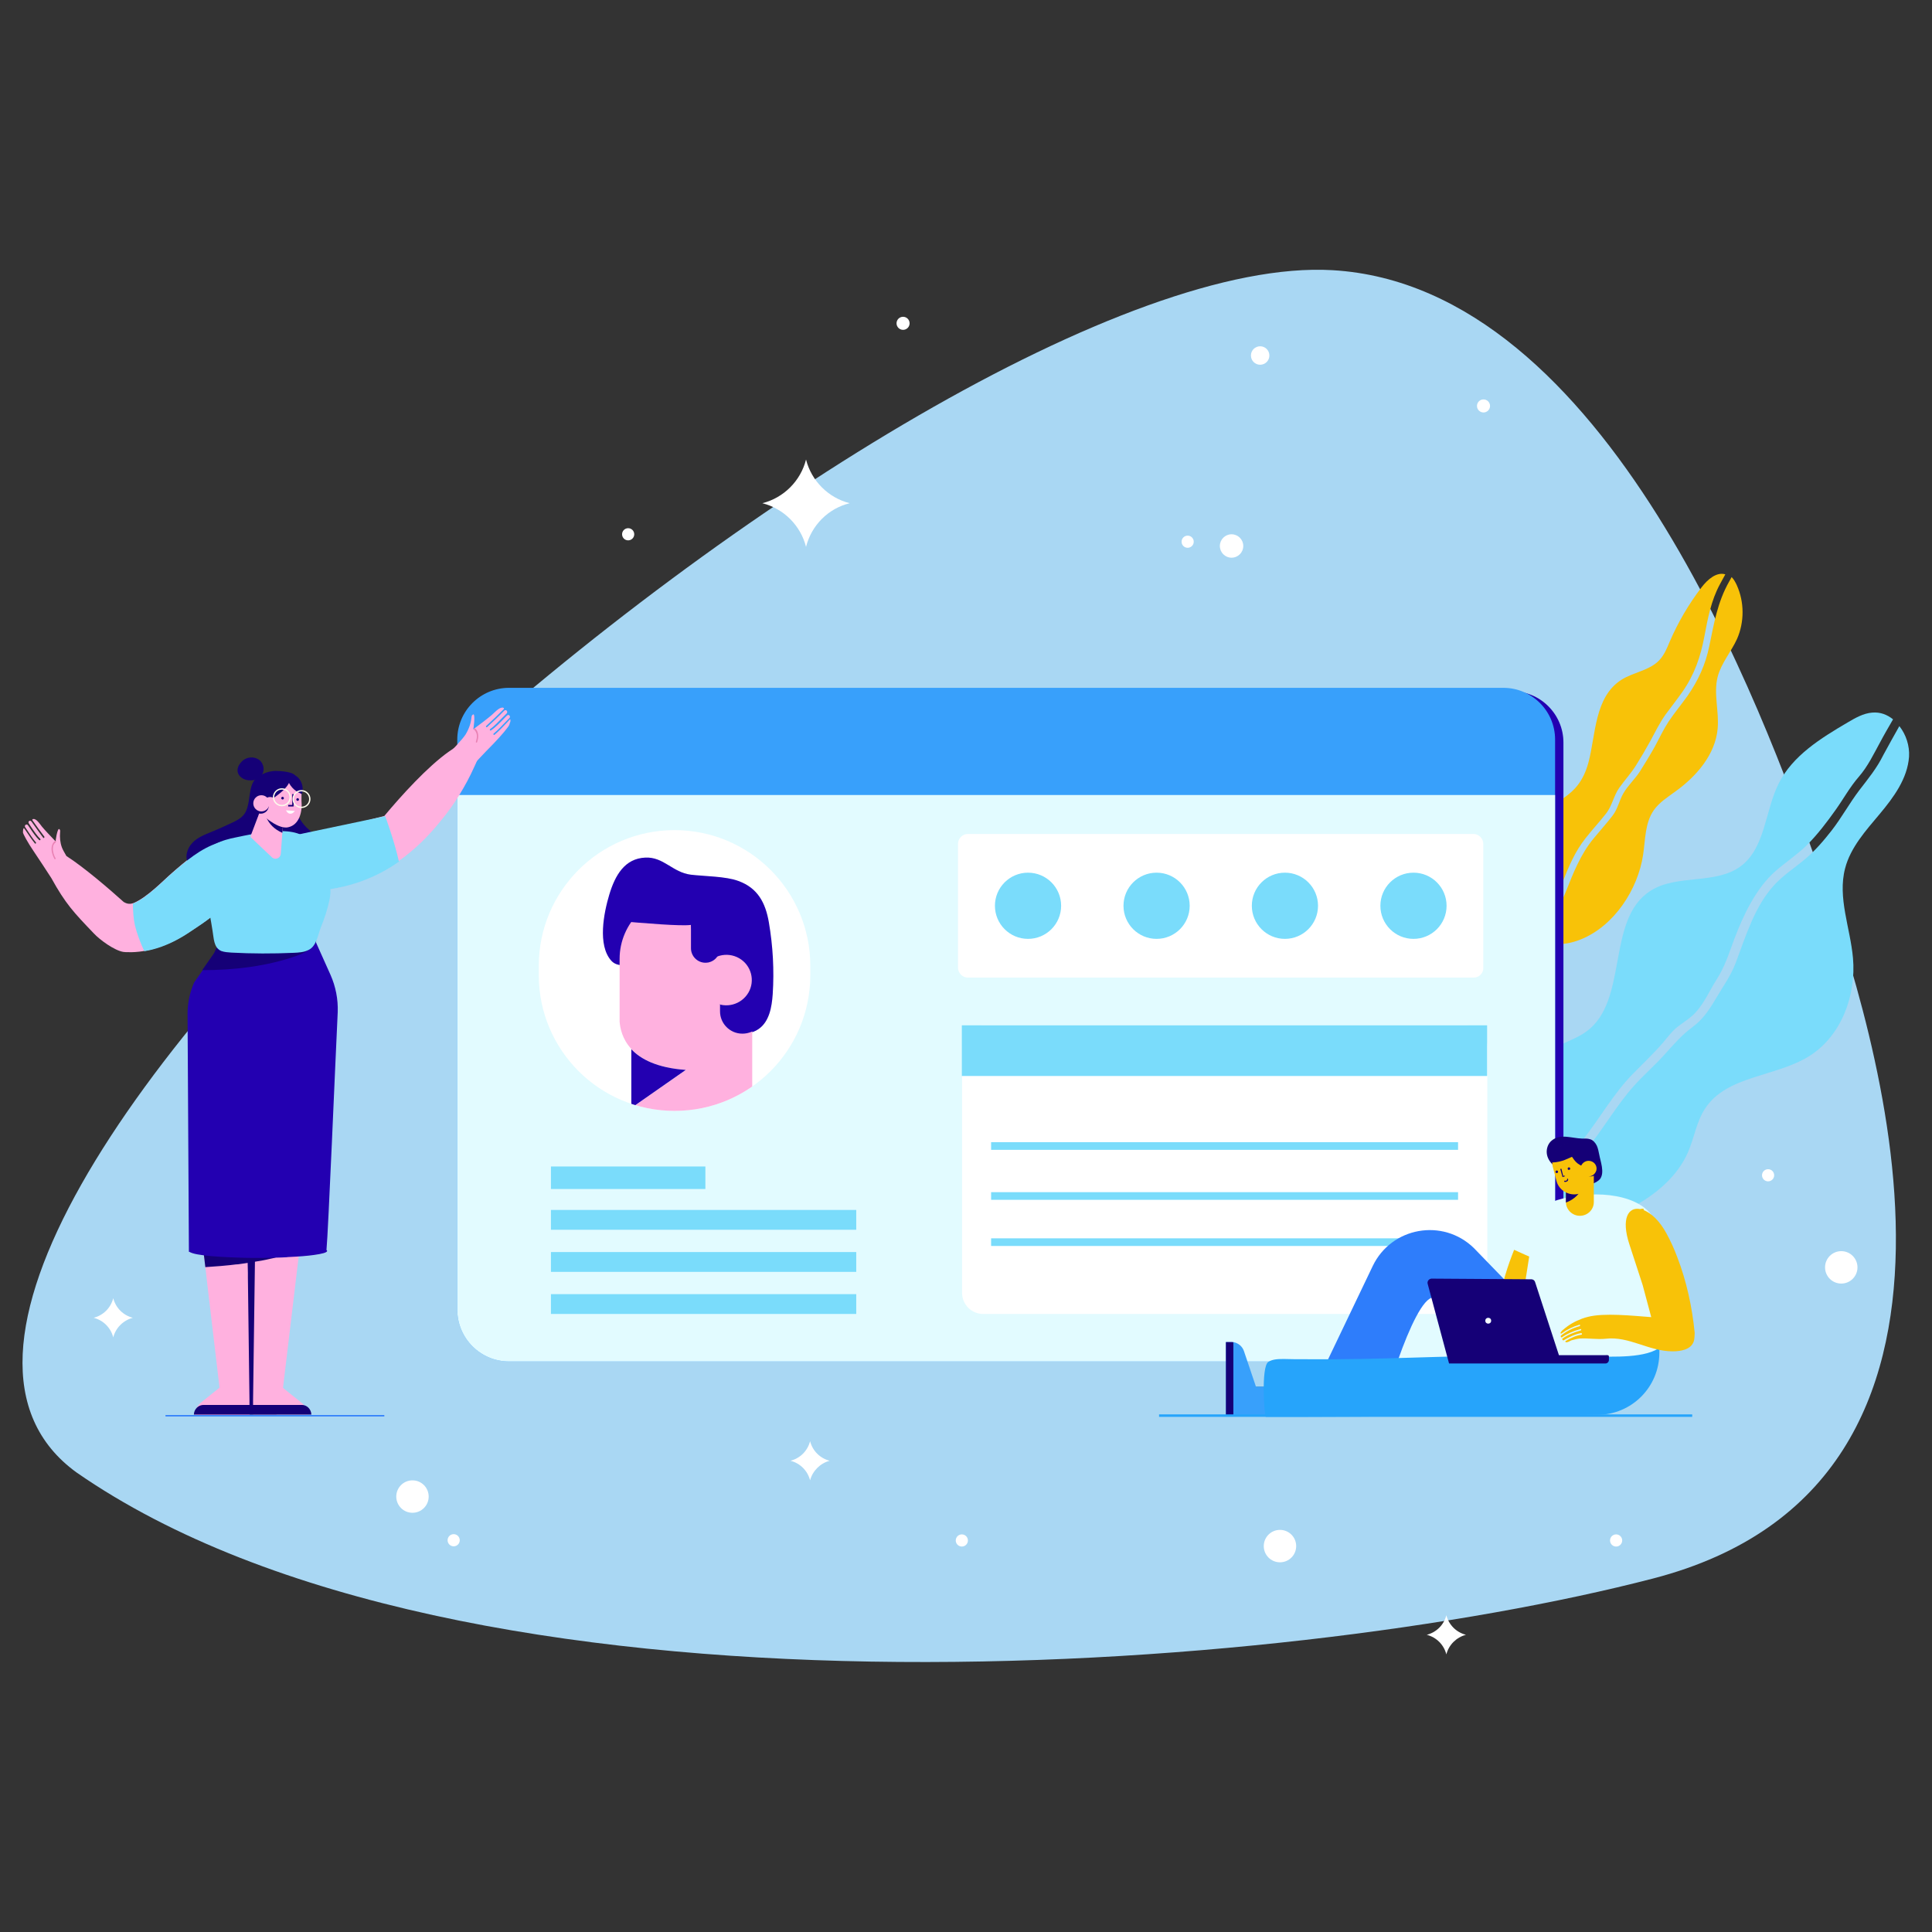 <?xml version="1.0" encoding="utf-8"?>
<!-- Generator: Adobe Illustrator 21.1.0, SVG Export Plug-In . SVG Version: 6.00 Build 0)  -->
<svg version="1.1" xmlns="http://www.w3.org/2000/svg" xmlns:xlink="http://www.w3.org/1999/xlink" x="0px" y="0px"
	 viewBox="0 0 858.1 858.1" style="enable-background:new 0 0 858.1 858.1;" xml:space="preserve">
<rect x="0" y="0" width="858.1" height="858.1" fill="#333333" stroke="none"/>
<style type="text/css">
	.st0{fill:#F4FAFD;}
	.st1{fill:#007AFF;}
	.st2{fill:#505656;}
	.st3{fill:#231F20;}
	.st4{fill:url(#SVGID_1_);}
	.st5{fill:#FFFFFF;}
	.st6{fill:#A9D7F3;}
	.st7{fill:#F8C208;}
	.st8{fill:#7ADCFB;}
	.st9{fill:#2300B1;}
	.st10{fill:#38A0FB;}
	.st11{fill:#E2FBFF;}
	.st12{clip-path:url(#SVGID_3_);}
	.st13{fill:#FFB1DF;}
	.st14{fill:#150077;}
	.st15{fill:#2E7DFB;}
	.st16{fill:#26A4FB;}
	.st17{fill:#F5FBFF;}
	.st18{fill:#E982B4;}
	.st19{fill:#FCFAEB;}
	.st20{fill:url(#SVGID_4_);}
	.st21{clip-path:url(#SVGID_6_);}
	.st22{clip-path:url(#SVGID_8_);}
	.st23{clip-path:url(#SVGID_10_);}
</style>
<g id="Layer_1">
</g>
<g id="Layer_2">
	<path class="st6" d="M591.8,120c122,7.1,191,194.7,216.1,266.2c25.1,71.5,90.5,272.3-73.7,314.9C570.1,743.7,204.9,772.6,34,654
		C-106.7,552.1,409.2,109.4,591.8,120z"/>
	<g>
		<circle class="st5" cx="559.7" cy="157.9" r="4.1"/>
		<circle class="st5" cx="401.1" cy="143.6" r="2.9"/>
		<circle class="st5" cx="658.9" cy="180.3" r="2.9"/>
		<circle class="st5" cx="183.2" cy="664.7" r="7.2"/>
		<circle class="st5" cx="568.5" cy="686.7" r="7.2"/>
		<circle class="st5" cx="817.8" cy="562.9" r="7.2"/>
		<circle class="st5" cx="547" cy="242.5" r="5.2"/>
		<circle class="st5" cx="201.5" cy="684.1" r="2.7"/>
		<circle class="st5" cx="427.2" cy="684.2" r="2.7"/>
		<circle class="st5" cx="717.8" cy="684.2" r="2.7"/>
		<circle class="st5" cx="785.3" cy="522" r="2.7"/>
		<circle class="st5" cx="279" cy="237.3" r="2.7"/>
		<circle class="st5" cx="527.5" cy="240.6" r="2.7"/>
		<path class="st5" d="M377.4,223.5L377.4,223.5c-9.5-2.4-17-9.9-19.4-19.4h0c-2.4,9.5-9.9,17-19.4,19.4v0c9.5,2.4,17,9.9,19.4,19.4
			h0C360.4,233.3,367.9,225.8,377.4,223.5z"/>
		<path class="st5" d="M651.1,726.1L651.1,726.1c-4.3-1.1-7.6-4.4-8.7-8.7h0c-1.1,4.3-4.4,7.6-8.7,8.7v0c4.3,1.1,7.6,4.4,8.7,8.7h0
			C643.5,730.5,646.9,727.2,651.1,726.1z"/>
		<path class="st5" d="M368.5,648.8L368.5,648.8c-4.3-1.1-7.6-4.4-8.7-8.7h0c-1.1,4.3-4.4,7.6-8.7,8.7v0c4.3,1.1,7.6,4.4,8.7,8.7h0
			C360.9,653.3,364.3,649.9,368.5,648.8z"/>
		<path class="st5" d="M59,585.3L59,585.3c-4.3-1.1-7.6-4.4-8.7-8.7h0c-1.1,4.3-4.4,7.6-8.7,8.7v0c4.3,1.1,7.6,4.4,8.7,8.7h0
			C51.4,589.7,54.8,586.4,59,585.3z"/>
	</g>
	<g>
		<g>
			<path class="st7" d="M688.4,404.1c2.4-3.7,3.9-7.9,5.5-12c2.8-7.1,5.6-13.9,10.4-19.9c2.9-3.7,6-7,8.9-10.7
				c2.9-3.6,3.4-7.9,6-11.6c2.4-3.4,5.2-6.4,7.4-9.9c2.2-3.5,4.3-7.1,6.3-10.7c2.2-4.1,4.2-8.2,6.9-12c2.5-3.4,5.1-6.7,7.5-10.1
				c5.3-7.6,8-15.5,9.7-24.5c1.5-8,3-16,6.9-23.2c0.8-1.5,1.6-3,2.4-4.4c-3.9-1.2-7.9,2.3-10.5,5.7c-5.7,7.4-10.5,15.6-14.2,24.2
				c-1.2,2.9-2.4,5.8-4.5,8.1c-4.3,4.7-11.5,5.4-16.9,8.8c-12.1,7.7-11.4,24.5-14.7,36.8c-4.6,16.8-15.5,15.7-25.8,27.1
				c-8.4,9.2-11.1,27.9-7.4,39.7c1.6,5,4.4,8.7,8,11c0.2-0.3,0.4-0.7,0.5-1C683.2,411.1,685.9,407.9,688.4,404.1z"/>
		</g>
	</g>
	<g>
		<g>
			<path class="st7" d="M759.2,286.9c-1.7,8.3-4.9,15.3-9.7,22.2c-2.7,3.8-5.8,7.5-8.4,11.4c-2.3,3.5-4,7.2-6,10.9
				c-2.1,3.8-4.4,7.5-6.7,11.2c-2.2,3.4-5.4,6.3-7.4,9.8c-1.9,3.3-2.4,6.8-4.8,9.9c-2.7,3.5-5.6,6.7-8.4,10.1
				c-5.9,7.2-9,15.3-12.4,23.8c-3.1,7.8-8.4,13.9-12.2,21.2c0,0.1-0.1,0.2-0.1,0.2c5.6,2.5,12.5,2.3,19.1-0.4
				c14.8-6,25.3-22.2,27.6-37.6c1-6.7,0.8-14.1,4.7-19.7c2.5-3.6,6.3-5.9,9.8-8.5c9.3-6.7,17.6-16.4,18.6-27.8
				c0.7-7.7-1.9-15.5,0-23c1.6-6.1,6-11.1,8.6-16.8c3.3-7.5,3.3-16.4-0.1-23.9c-0.6-1.3-1.3-2.6-2.3-3.6c-0.4,0.7-0.7,1.4-1.1,2
				C762.8,267.5,761.3,276.8,759.2,286.9z"/>
		</g>
	</g>
	<g>
		<g>
			<path class="st8" d="M690.7,519.5c3.9-4.8,8.7-8.7,12.6-13.6c7.5-9.6,13.5-20.4,22.1-29.1c4.5-4.6,9.2-9,13.4-13.9
				c1.9-2.3,3.7-4.7,6-6.6c2.1-1.7,4.4-3.1,6.4-4.8c5.1-4.3,7.7-10.9,11.2-16.4c3.7-5.7,5.5-11.6,7.8-17.8
				c4.1-10.8,9.7-22.8,18.5-30.5c4.5-3.9,9.5-7.2,13.8-11.4c4.8-4.8,8.9-10.2,12.8-15.7c3.5-4.9,6.3-10.1,10.3-14.7
				c4-4.6,6.6-10.1,9.5-15.4c1.8-3.4,3.8-6.8,5.7-10.1c-2.6-2.1-5.7-3.3-9.2-3c-4,0.3-7.6,2.4-11,4.4c-11.9,7-24.4,14.7-30.6,27.1
				c-6.1,12.2-5.9,28.5-16.8,36.7c-11.3,8.4-28.4,3.4-40.2,11c-19.9,12.8-9.4,48.9-28.6,62.6c-3.9,2.8-8.7,4.3-12.9,6.6
				c-14.4,8-20,27.5-14.4,42.7c-4.4,8.5-4.4,19.5,2,26.8c0.3,0.4,0.7,0.8,1.1,1.1c0.2-0.3,0.5-0.6,0.7-1
				C684.2,529.5,686.9,524.2,690.7,519.5z"/>
		</g>
	</g>
	<g>
		<g>
			<path class="st8" d="M825.8,351c-4.4,5.8-7.8,12.1-12.3,17.9c-3.6,4.6-7.4,9-11.8,12.7c-4.5,3.8-9.5,7-13.5,11.3
				c-8.9,9.6-12.8,22.9-17.3,34.8c-2.2,5.8-5.8,10.7-8.9,16c-2.9,4.9-5.7,9.1-10.3,12.5c-4.9,3.6-8.4,7.8-12.5,12.3
				c-4.3,4.8-9.1,8.9-13.4,13.7c-8,8.9-13.8,19.5-21.5,28.7c-4.2,5-9.3,9.1-13.1,14.5c-2.8,4.1-5.2,8.5-8,12.6
				c11.5,7.9,28.8,5,41.7-1.8c10.5-5.6,20.2-13.7,24.9-24.6c2.7-6.3,3.7-13.4,7.5-19.2c9.6-14.8,31.5-14,46.4-23.4
				c14.1-8.9,20.8-26.9,19.3-43.5c-1.2-13.4-6.9-26.8-3.5-39.8c2.4-9.3,9.2-16.8,15.4-24.2c6.2-7.4,12.3-15.7,13-25.4
				c0.3-4.8-1.3-9.8-4.3-13.6c-2.4,4.3-4.8,8.5-7.1,12.8C833.6,341.2,829.8,345.8,825.8,351z"/>
		</g>
	</g>
	<g>
		<path class="st9" d="M694.4,329.8v250.6c0,12.6-10.2,22.8-22.8,22.8H234.4c-12.6,0-22.8-10.2-22.8-22.8V329.8
			c0-12.6,10.2-22.8,22.8-22.8h437.2C684.1,307,694.4,317.2,694.4,329.8z"/>
	</g>
	<g>
		<path class="st10" d="M690.7,328.5v253.2c0,12.7-10.3,23-23,23H226.1c-12.7,0-23-10.3-23-23V328.5c0-12.7,10.3-23,23-23h441.6
			C680.4,305.5,690.7,315.8,690.7,328.5z"/>
	</g>
	<g>
		<path class="st11" d="M690.7,353.1v228.6c0,12.7-10.3,23-23,23H226.1c-12.7,0-23-10.3-23-23V353.1H690.7z"/>
	</g>
	<g>
		<g>
			<defs>
				<path id="SVGID_9_" d="M299.6,493.4L299.6,493.4c-33.3,0-60.3-27-60.3-60.3V429c0-33.3,27-60.3,60.3-60.3h0
					c33.3,0,60.3,27,60.3,60.3v4.2C359.8,466.5,332.9,493.4,299.6,493.4z"/>
			</defs>
			<use xlink:href="#SVGID_9_"  style="overflow:visible;fill:#FFFFFF;"/>
			<clipPath id="SVGID_1_">
				<use xlink:href="#SVGID_9_"  style="overflow:visible;"/>
			</clipPath>
			<g style="clip-path:url(#SVGID_1_);">
				<g>
					<g>
						<g>
							<g>
								<g>
									<g>
										<path class="st9" d="M270.6,397.4c2.6-8.7,6.9-16.1,16-16.5c8.2-0.4,12.1,6.6,20.3,7.6c5.9,0.7,15.6,0.7,21.1,2.8
											c8.5,3.1,12,9.6,13.5,18.4c1.8,10.5,2.4,21.2,1.7,31.9c-0.4,5.7-1.5,12.1-6.2,15.4c-5.9,4.2-14.5,1.3-19.5-3.9
											c-1.9-2-3.5-4.4-4.6-6.9c-1.2-2.9-1.7-6.1-2.8-9.1c-2.1-5.6-6.6-10.7-12.6-12c-7.6-1.6-20.7,7.5-26,1.6
											C265.3,419.8,268.2,405.4,270.6,397.4z"/>
									</g>
								</g>
							</g>
						</g>
					</g>
				</g>
				<g>
					<g>
						<g>
							<g>
								<g>
									<g>
										<path class="st13" d="M334.1,425.9v67.5h-53.8l0.2-1.3l24.2-16.9c-12.8-0.8-20.1-4.8-24.2-9.2c-4.2-4.5-5.1-9.5-5.3-12.3
											v-27.8c0-16,13.3-29.1,29.5-29.1h0C320.8,396.8,334.1,409.9,334.1,425.9z"/>
									</g>
								</g>
							</g>
						</g>
					</g>
					<g>
						<g>
							<g>
								<g>
									<g>
										<path class="st9" d="M304.6,475.2l-24.2,16.9V466C284.5,470.4,291.8,474.3,304.6,475.2z"/>
									</g>
								</g>
							</g>
						</g>
					</g>
				</g>
				<g>
					<g>
						<g>
							<g>
								<g>
									<g>
										<path class="st9" d="M319.6,446c5.4,3.1,12.3,1.3,15.5-4.1c3.1-5.3,1.3-12.2-4.1-15.3c-5.4-3.1-12.3-1.3-15.5,4.1
											C312.3,436.1,314.2,442.9,319.6,446z"/>
									</g>
								</g>
							</g>
						</g>
					</g>
				</g>
				<g>
					<g>
						<g>
							<g>
								<g>
									<g>
										<path class="st9" d="M275.1,410.8c0,0.1-3.3-2.1-3.3-2c15.8,1.4,30.7,2.6,35.1,2c2,18.6,10.6,18,19.5,20.7
											c8.3,2.5,16.9-1.3,15.3-11.6c-0.9-5.9-5.4-14.1-10.1-17.8c-7.8-6.1-17.2-10.6-27.1-11.6c-9.9-1.1-20.4,1.4-28,7.7
											C273.3,400.7,273.8,407,275.1,410.8z"/>
									</g>
								</g>
							</g>
						</g>
					</g>
				</g>
				<g>
					<g>
						<g>
							<g>
								<g>
									<g>
										<path class="st9" d="M329.7,459.1h0.1c5.5,0,9.9-4.5,9.9-9.9v-5.7c0-5.5-4.5-9.9-9.9-9.9h-0.1c-5.5,0-9.9,4.5-9.9,9.9v5.7
											C319.8,454.6,324.2,459.1,329.7,459.1z"/>
									</g>
								</g>
							</g>
						</g>
					</g>
				</g>
				<g>
					<g>
						<g>
							<g>
								<g>
									<g>
										<path class="st13" d="M316.9,445c5.4,3.1,12.3,1.3,15.5-4.1c3.1-5.3,1.3-12.2-4.1-15.3c-5.4-3.1-12.3-1.3-15.5,4.1
											C309.7,435.1,311.5,441.9,316.9,445z"/>
									</g>
								</g>
							</g>
						</g>
					</g>
				</g>
				<g>
					<g>
						<g>
							<g>
								<g>
									<g>
										<path class="st9" d="M306.9,410.8v10.4c0,3.5,2.9,6.4,6.4,6.4l0,0c3.6,0,6.4-2.8,6.4-6.4v-10L306.9,410.8z"/>
									</g>
								</g>
							</g>
						</g>
					</g>
				</g>
			</g>
		</g>
	</g>
	<g>
		<g>
			<g>
				<g>
					<g>
						<g>
							<g>
								<rect x="244.7" y="518.1" class="st8" width="68.6" height="10"/>
							</g>
						</g>
					</g>
				</g>
			</g>
			<g>
				<g>
					<g>
						<g>
							<g>
								<rect x="244.7" y="537.4" class="st8" width="135.6" height="8.8"/>
							</g>
						</g>
					</g>
				</g>
			</g>
			<g>
				<g>
					<g>
						<g>
							<g>
								<rect x="244.7" y="556.1" class="st8" width="135.6" height="8.8"/>
							</g>
						</g>
					</g>
				</g>
			</g>
			<g>
				<g>
					<g>
						<g>
							<g>
								<rect x="244.7" y="574.8" class="st8" width="135.6" height="8.8"/>
							</g>
						</g>
					</g>
				</g>
			</g>
		</g>
		<g>
			<g>
				<g>
					<g>
						<path class="st5" d="M660.6,464.8v109.4c0,5.2-4.2,9.4-9.4,9.4H436.7c-5.2,0-9.4-4.2-9.4-9.4V464.8c0-5.2,4.2-9.4,9.4-9.4
							h214.4C656.3,455.4,660.6,459.6,660.6,464.8z"/>
					</g>
				</g>
			</g>
			<g>
				<g>
					<g>
						<rect x="427.2" y="455.4" class="st8" width="233.3" height="22.5"/>
					</g>
				</g>
			</g>
			<g>
				<g>
					<g>
						<rect x="440.2" y="507.3" class="st8" width="207.4" height="3.4"/>
					</g>
				</g>
			</g>
			<g>
				<g>
					<g>
						<rect x="440.2" y="529.5" class="st8" width="207.4" height="3.4"/>
					</g>
				</g>
			</g>
			<g>
				<g>
					<g>
						<rect x="440.2" y="550" class="st8" width="207.4" height="3.4"/>
					</g>
				</g>
			</g>
		</g>
	</g>
	<g>
		<g>
			<g>
				<g>
					<path class="st5" d="M654.5,434.2H429.9c-2.4,0-4.4-2-4.4-4.4v-55c0-2.4,2-4.4,4.4-4.4h224.5c2.4,0,4.4,2,4.4,4.4v55
						C658.9,432.3,656.9,434.2,654.5,434.2z"/>
				</g>
			</g>
		</g>
		<g>
			<g>
				<g>
					<g>
						<circle class="st8" cx="456.6" cy="402.3" r="14.7"/>
					</g>
				</g>
			</g>
			<g>
				<g>
					<g>
						<circle class="st8" cx="513.7" cy="402.3" r="14.7"/>
					</g>
				</g>
			</g>
			<g>
				<g>
					<g>
						<circle class="st8" cx="570.7" cy="402.3" r="14.7"/>
					</g>
				</g>
			</g>
			<g>
				<g>
					<g>
						<circle class="st8" cx="627.8" cy="402.3" r="14.7"/>
					</g>
				</g>
			</g>
		</g>
	</g>
	<g id="New_Symbol_1_4_">
		<g>
			<g>
				<g>
					<g>
						<g>
							<g>
								<polygon class="st7" points="567.2,615.8 552.1,615.8 552.1,628.7 567.2,628.8 								"/>
							</g>
						</g>
					</g>
				</g>
			</g>
		</g>
		<g>
			<g>
				<g>
					<g>
						<g>
							<g>
								<path class="st10" d="M546.9,596.1h-2.4v32.6l3.3,0l26.7,0.1v-13h-16.7l-5.3-15.7c-0.7-2.1-2.5-3.6-4.7-4
									C547.6,596.1,547.3,596.1,546.9,596.1z"/>
							</g>
						</g>
					</g>
				</g>
			</g>
		</g>
		<g>
			<g>
				<g>
					<g>
						<g>
							<g>
								<path class="st14" d="M546.9,596.1h-2.4v32.6l3.3,0v-32.5C547.6,596.1,547.3,596.1,546.9,596.1z"/>
							</g>
						</g>
					</g>
				</g>
			</g>
		</g>
	</g>
	<g>
		<g>
			<g>
				<g>
					<g>
						<g>
							<g>
								<g>
									<path class="st15" d="M655.3,604.1c-6.9-14.7-14.6-27.8-18.7-27.8c-4.4,0-10.6,13.3-15.7,27.8h-31.2l20-41.8
										c8.3-17.3,31.1-21.4,44.9-8l33.6,34.7l-3.8,14.6L655.3,604.1z"/>
								</g>
							</g>
						</g>
					</g>
				</g>
			</g>
		</g>
	</g>
	<g>
		<g>
			<path class="st16" d="M737.1,592.9l-38.4,1.4l-24.5,7.8c-36.1,0-58.8,1.9-94.9,1.6c-3,0-5.9,0-8.9-0.1c-2.4,0-5.1,0-7.1,1.3
				c-3.3,2.3-1.7,24.4-1.1,24.4c0,0,5.7,0,14.9,0c26.7,0,93.2-0.6,132.5-0.9c15.2-0.1,27.4-12.4,27.4-27.6V592.9z"/>
		</g>
	</g>
	<g>
		<g>
			<g>
				<g>
					<path class="st11" d="M737.9,597.9c-6.1,5.6-22.3,4.6-29.5,4.6c-6.8,0-17.7,0.3-27.7-0.1c-4-0.2-7.7-1-10.3-3
						c-0.8-0.6-1.4-1.2-2-2c-6.6-8.6-1.4-28.4,4.2-42.3c0.1-0.3,0.2-0.6,0.3-0.8c1.8-4.4,3.6-8.1,5-10.6c1.6-2.9,4.7-6.3,7.5-8
						c9.2-5.4,30.8-8.1,43.2-0.5c8.9,5.4,10.4,16.9,12.2,27.2c0.1,0.7,0.2,1.4,0.3,2.2C742,572.6,744.3,592.1,737.9,597.9z"/>
				</g>
			</g>
		</g>
	</g>
	<g>
		<g>
			<g>
				<g>
					<path class="st7" d="M679.2,558.1l-6.5,41.5c-0.8,0-1.6-0.1-2.4-0.2c-0.8-0.6-1.4-1.2-2-2c-6.6-8.6-1.4-28.4,4.2-42.3
						C676.2,556.8,679.2,558.1,679.2,558.1z"/>
				</g>
			</g>
		</g>
	</g>
	<g>
		<g>
			<g>
				<g>
					<g>
						<g>
							<g>
								<g>
									<g>
										<g>
											<g>
												<g>
													<g>
														<g>
															<g>
																<g>
																	<g>
																		<g>
																			<g>
																				<g>
																					<g>
																						<g>
																							<g>
																								<g>
																									<g>
																										<g>
																											<g>
																												<g>
																													<g>
																														<path class="st14" d="M634.1,570.2l9.5,35.4H713c0.9,0,1.6-0.7,1.6-1.6v-1.4c0-0.9-0.7-0.7-1.6-0.7
																															h-20.6l-10.6-32.5c-0.2-0.7-0.9-1.2-1.6-1.2l-44.4-0.3C634.6,568,633.8,569.1,634.1,570.2z"/>
																													</g>
																												</g>
																											</g>
																										</g>
																									</g>
																								</g>
																							</g>
																						</g>
																					</g>
																				</g>
																			</g>
																		</g>
																	</g>
																</g>
															</g>
														</g>
													</g>
												</g>
											</g>
										</g>
									</g>
								</g>
							</g>
						</g>
					</g>
				</g>
			</g>
		</g>
	</g>
	<g>
		<g>
			<g>
				<g>
					<g>
						<g>
							<g>
								<g>
									<g>
										<g>
											<g>
												<g>
													<g>
														<g>
															<g>
																<g>
																	<g>
																		<g>
																			<g>
																				<g>
																					<g>
																						<g>
																							<g>
																								<g>
																									<g>
																										<g>
																											<g>
																												<g>
																													<g>
																														<circle class="st17" cx="661" cy="586.6" r="1.3"/>
																													</g>
																												</g>
																											</g>
																										</g>
																									</g>
																								</g>
																							</g>
																						</g>
																					</g>
																				</g>
																			</g>
																		</g>
																	</g>
																</g>
															</g>
														</g>
													</g>
												</g>
											</g>
										</g>
									</g>
								</g>
							</g>
						</g>
					</g>
				</g>
			</g>
		</g>
	</g>
	<g>
		<g>
			<g>
				<g>
					<g>
						<g>
							<g>
								<g>
									<g>
										<g>
											<g>
												<g>
													<g>
														<g>
															<g>
																<g>
																	<path class="st14" d="M710.3,512.8c-0.3-1.4-0.5-2.7-1.1-4c-0.6-1.2-1.6-2.4-2.9-2.8c-1.2-0.4-2.5-0.3-3.7-0.3
																		c-2.3-0.1-4.5-0.6-6.8-0.8c-2.3-0.2-4.7,0.1-6.5,1.6c-1.7,1.3-2.5,3.6-2.3,5.7c0.2,2.1,1.4,4,3,5.4
																		c1.1,0.9,2.4,1.6,3.5,2.6c0.9,0.8,1.7,1.8,2.5,2.7c1.8,1.8,4.1,3.2,6.7,3.5c2.4,0.3,6.4-0.8,8-2.8
																		C712.8,520.7,710.8,515.7,710.3,512.8z"/>
																</g>
															</g>
														</g>
													</g>
												</g>
											</g>
										</g>
									</g>
								</g>
							</g>
						</g>
					</g>
				</g>
			</g>
		</g>
		<g>
			<g>
				<g>
					<g>
						<g>
							<g>
								<g>
									<g>
										<g>
											<g>
												<g>
													<g>
														<g>
															<g>
																<g>
																	<path class="st7" d="M695.5,521.8v12.1c0,3.3,2.8,6.1,6.2,6.1c3.4,0,6.2-2.7,6.2-6.1v-12.1c0-2.6-1.7-4.8-4-5.7
																		c-0.7-0.3-1.4-0.4-2.2-0.4c-1.7,0-3.3,0.7-4.4,1.8C696.2,518.6,695.5,520.1,695.5,521.8z"/>
																</g>
															</g>
														</g>
													</g>
												</g>
											</g>
										</g>
									</g>
								</g>
							</g>
						</g>
					</g>
				</g>
			</g>
		</g>
		<g>
			<g>
				<g>
					<g>
						<g>
							<g>
								<g>
									<g>
										<g>
											<g>
												<g>
													<g>
														<g>
															<g>
																<g>
																	<path class="st14" d="M695.5,529.8v4.3c3.8-1.3,6.8-4.4,8-8.1c0.2-0.6,0.3-1.2,0.4-1.8c-0.7-0.3-1.4-0.4-2.2-0.4
																		c-1.7,0-3.3,0.7-4.4,1.8C696.2,526.6,695.5,528.1,695.5,529.8z"/>
																</g>
															</g>
														</g>
													</g>
												</g>
											</g>
										</g>
									</g>
								</g>
							</g>
						</g>
					</g>
				</g>
			</g>
		</g>
		<g>
			<g>
				<g>
					<g>
						<g>
							<g>
								<g>
									<g>
										<g>
											<g>
												<g>
													<g>
														<g>
															<g>
																<g>
																	<path class="st7" d="M689.6,518l1.7,6.5c1.1,4.3,5.7,6.9,10.1,5.7l0,0c4.4-1.2,7.1-5.6,6-9.9l-1.7-6.5
																		c-1.1-4.3-5.7-6.9-10.1-5.7l0,0c-2.3,0.6-4.1,2-5.1,3.9c-0.7,1.2-1.1,2.6-1.1,4C689.4,516.6,689.5,517.3,689.6,518
																		z"/>
																</g>
															</g>
														</g>
													</g>
												</g>
											</g>
										</g>
									</g>
								</g>
							</g>
						</g>
					</g>
				</g>
			</g>
		</g>
		<g>
			<g>
				<g>
					<g>
						<g>
							<g>
								<g>
									<g>
										<g>
											<g>
												<g>
													<g>
														<g>
															<g>
																<g>
																	<path class="st14" d="M705.5,522.4c1.9,0.5,3.8-0.6,4.4-2.5c0.5-1.8-0.6-3.7-2.5-4.2c-1.9-0.5-3.8,0.6-4.4,2.5
																		C702.5,520,703.6,521.9,705.5,522.4z"/>
																</g>
															</g>
														</g>
													</g>
												</g>
											</g>
										</g>
									</g>
								</g>
							</g>
						</g>
					</g>
				</g>
			</g>
		</g>
		<g>
			<g>
				<g>
					<g>
						<g>
							<g>
								<g>
									<g>
										<g>
											<g>
												<g>
													<g>
														<g>
															<g>
																<g>
																	<path class="st14" d="M697,519.6L697,519.6c-0.3,0.1-0.7-0.1-0.7-0.4l0,0c-0.1-0.3,0.1-0.6,0.4-0.7l0,0
																		c0.3-0.1,0.6,0.1,0.7,0.4l0,0C697.5,519.2,697.3,519.5,697,519.6z"/>
																</g>
															</g>
														</g>
													</g>
												</g>
											</g>
										</g>
									</g>
								</g>
							</g>
						</g>
					</g>
				</g>
			</g>
		</g>
		<g>
			<g>
				<g>
					<g>
						<g>
							<g>
								<g>
									<g>
										<g>
											<g>
												<g>
													<g>
														<g>
															<g>
																<g>
																	<g>
																		<path class="st14" d="M695.6,524.9c0.2-0.1,0.4-0.2,0.6-0.3c0.3-0.3,0.4-0.7,0.2-1.1l-0.4,0.1
																			c0.1,0.2,0,0.5-0.1,0.6c-0.2,0.2-0.6,0.3-1.1,0.2l-0.1,0.4C695,525,695.3,525,695.6,524.9z"/>
																	</g>
																</g>
															</g>
														</g>
													</g>
												</g>
											</g>
										</g>
									</g>
								</g>
							</g>
						</g>
					</g>
				</g>
			</g>
		</g>
		<g>
			<g>
				<g>
					<g>
						<g>
							<g>
								<g>
									<g>
										<g>
											<g>
												<g>
													<g>
														<g>
															<g>
																<g>
																	<g>
																		<polygon class="st14" points="694,522.8 695,522.5 694.9,522.1 694.3,522.3 693.5,519.1 693,519.2 
																																					"/>
																	</g>
																</g>
															</g>
														</g>
													</g>
												</g>
											</g>
										</g>
									</g>
								</g>
							</g>
						</g>
					</g>
				</g>
			</g>
		</g>
		<g>
			<g>
				<g>
					<g>
						<g>
							<g>
								<g>
									<g>
										<g>
											<g>
												<g>
													<g>
														<g>
															<g>
																<g>
																	<path class="st14" d="M689.1,516c0-1.4,0.4-2.9,1.1-4.1c1.1-2,3.1-3.5,5.4-4.1c4.6-1.2,9.3,1.5,10.5,5.9l1.2,4.5
																		l-0.4,0.1c-3,0.5-5.9-0.7-7.7-3.1l-1-1.4l-3,1.3c-1.7,0.7-3.5,1.1-5.4,1.2l-0.6,0L689.1,516z"/>
																</g>
															</g>
														</g>
													</g>
												</g>
											</g>
										</g>
									</g>
								</g>
							</g>
						</g>
					</g>
				</g>
			</g>
		</g>
		<g>
			<g>
				<g>
					<g>
						<g>
							<g>
								<g>
									<g>
										<g>
											<g>
												<g>
													<g>
														<g>
															<g>
																<g>
																	<path class="st7" d="M704.6,522.4c1.9,0.5,3.8-0.6,4.4-2.5c0.5-1.8-0.6-3.7-2.5-4.2c-1.9-0.5-3.8,0.6-4.4,2.5
																		C701.7,520,702.8,521.9,704.6,522.4z"/>
																</g>
															</g>
														</g>
													</g>
												</g>
											</g>
										</g>
									</g>
								</g>
							</g>
						</g>
					</g>
				</g>
			</g>
		</g>
		<g>
			<g>
				<g>
					<g>
						<g>
							<g>
								<g>
									<g>
										<g>
											<g>
												<g>
													<g>
														<g>
															<g>
																<g>
																	<path class="st14" d="M691.6,521L691.6,521c-0.3,0.1-0.7-0.1-0.7-0.4l0,0c-0.1-0.3,0.1-0.6,0.4-0.7l0,0
																		c0.3-0.1,0.6,0.1,0.7,0.4l0,0C692.1,520.6,691.9,520.9,691.6,521z"/>
																</g>
															</g>
														</g>
													</g>
												</g>
											</g>
										</g>
									</g>
								</g>
							</g>
						</g>
					</g>
				</g>
			</g>
		</g>
	</g>
	<g>
		<g>
			<g>
				<g>
					<g>
						<g>
							<g>
								<g>
									<g>
										<g>
											<g>
												<g>
													<g>
														<g>
															<g>
																<path class="st7" d="M752.2,596c-1.3,3.4-5.6,4.2-9.3,4.2c-10.6,0-19.3-6.8-29.7-5.6c-3.8,0.4-7.6-0.3-11.4-0.1
																	c-0.1,0-0.1,0-0.1,0c-1.2,0.1-2.5,0.5-3.7,0.8c-0.8,0.3-1.8,1.1-2.6,0.8c-0.2-0.1-0.2-0.4,0-0.5
																	c2.2-1.3,4.7-2.5,7-2.8c0.1,0,0.3-0.2,0.2-0.4c0-0.2-0.1-0.3-0.3-0.3c-2.6,0.4-5.5,1.8-7.8,3.2
																	c-0.1,0.1-0.2,0-0.3,0c-0.1-0.1-0.2-0.3-0.3-0.4c-0.1-0.1-0.1-0.3,0.1-0.4c2.2-1.6,4.9-2.7,8.1-3.6
																	c0.1,0,0.2-0.2,0.2-0.4c0-0.2-0.2-0.3-0.3-0.2c-3.3,0.9-6,2.1-8.3,3.7c-0.1,0.1-0.3,0-0.4-0.1
																	c0-0.1-0.1-0.2-0.1-0.3c0-0.1,0-0.3,0.1-0.4c2.5-2,5.3-3.4,8.3-4.2c0.1,0,0.2-0.2,0.2-0.4c0-0.2-0.2-0.3-0.3-0.2
																	c-2.8,0.8-5.5,2.1-8,3.9c-0.2,0.1-0.5-0.1-0.4-0.3c0,0,0,0,0,0c0.2-0.5,0.9-1.3,1.3-1.5c2.4-2.1,5.2-3.7,8.2-4.8
																	c0.9-0.3,1.7-0.6,2.6-0.8c7.3-1.9,19.9-0.5,28.2,0.1l-3.8-14.2c-0.9-2.7-1.7-5.3-2.6-8c-1.1-3.4-2.2-6.8-3.3-10.1
																	c-3.8-11.6-0.4-16.7,4.7-15.7l0,0c0.5-0.1,1.1-0.2,1.6-0.1l0.1,0.6c3.3,1.3,7.1,4.8,10.1,10.4
																	c1.8,3.3,3.4,6.8,4.7,10.3c4.2,10.8,6.7,22.5,7.8,33.8C752.6,593.2,752.7,594.7,752.2,596z"/>
															</g>
														</g>
													</g>
												</g>
											</g>
										</g>
									</g>
								</g>
							</g>
						</g>
					</g>
				</g>
			</g>
		</g>
	</g>
	<g>
		<g>
			<g>
				<g>
					<rect x="514.8" y="628.2" class="st16" width="236.8" height="1.1"/>
				</g>
			</g>
		</g>
	</g>
	<g>
		<g>
			<g>
				<g>
					<g>
						<g>
							<g>
								<g>
									<g>
										<g>
											<g>
												<g>
													<g>
														<g>
															
																<rect x="104.7" y="558.6" transform="matrix(-1 -1.224647e-16 1.224647e-16 -1 227.48 1186.825)" class="st14" width="18.1" height="69.7"/>
														</g>
													</g>
												</g>
											</g>
										</g>
									</g>
								</g>
							</g>
						</g>
					</g>
				</g>
			</g>
		</g>
		<g>
			<g>
				<g>
					<g>
						<g>
							<g>
								<g>
									<g>
										<g>
											<g>
												<g>
													<g>
														<g>
															<g>
																<g>
																	<g>
																		<g>
																			<g>
																				<g>
																					<g>
																						<path class="st13" d="M136.7,628.3h-24.3c0-0.9,0-1.9,0-3c0-1.2,0-2.4,0-3.4l1.1-81.3l21,2l-8.8,73.8
																							c0,0.1,5.1,4.1,8.3,6.7c0.8,0.6,1.4,1.4,1.9,2.3C136.4,626.2,136.6,627.2,136.7,628.3z"/>
																					</g>
																				</g>
																			</g>
																		</g>
																	</g>
																</g>
															</g>
														</g>
													</g>
												</g>
											</g>
										</g>
									</g>
								</g>
							</g>
						</g>
					</g>
				</g>
			</g>
		</g>
		<g>
			<g>
				<g>
					<g>
						<g>
							<g>
								<g>
									<g>
										<g>
											<g>
												<g>
													<g>
														<g>
															<g>
																<g>
																	<g>
																		<g>
																			<g>
																				<g>
																					<g>
																						<path class="st14" d="M138.3,628.3h-26.1c0-1.3,0-2.8,0-4.3h21.7C136.2,623.9,138.2,625.8,138.3,628.3
																							L138.3,628.3z"/>
																					</g>
																				</g>
																			</g>
																		</g>
																	</g>
																</g>
															</g>
														</g>
													</g>
												</g>
											</g>
										</g>
									</g>
								</g>
							</g>
						</g>
					</g>
				</g>
			</g>
		</g>
		<g>
			<g>
				<g>
					<g>
						<g>
							<g>
								<g>
									<g>
										<g>
											<g>
												<g>
													<g>
														<g>
															<g>
																<g>
																	<g>
																		<g>
																			<g>
																				<g>
																					<g>
																						<path class="st13" d="M110.9,625.4c0,1,0,1.8,0,2.9c0,0.1,0,0.2,0,0.2H86.6c0-0.1,0-0.2,0-0.2
																							c0.1-1.1,0.2-2.1,0.8-3v0c0,0,0,0,0-0.1c0.6-0.9,1.1-1.6,1.8-2.2c3.2-2.6,8.3-6.6,8.3-6.7l-5.6-47.4l-0.5-4.6
																							l-0.2-1.5L90,552.7l-1.2-10.1l0-0.1l3.4-0.3l17.6-1.7l0.1,8.8l0.1,9.2v0l0,2.4l0.1,4.4l0,2.2l0.7,54.3
																							c0,0.6,0,1.3,0,2v0.1C110.9,624.4,110.9,624.9,110.9,625.4z"/>
																					</g>
																				</g>
																			</g>
																		</g>
																	</g>
																</g>
															</g>
														</g>
													</g>
												</g>
											</g>
										</g>
									</g>
								</g>
							</g>
						</g>
					</g>
				</g>
			</g>
		</g>
		<g>
			<g>
				<g>
					<g>
						<g>
							<g>
								<g>
									<g>
										<g>
											<g>
												<g>
													<g>
														<g>
															<g>
																<g>
																	<g>
																		<g>
																			<g>
																				<g>
																					<g>
																						<path class="st14" d="M86.1,628.3h26.1c0-1.3,0-2.8,0-4.3H90.6C88.2,623.9,86.2,625.8,86.1,628.3L86.1,628.3z
																							"/>
																					</g>
																				</g>
																			</g>
																		</g>
																	</g>
																</g>
															</g>
														</g>
													</g>
												</g>
											</g>
										</g>
									</g>
								</g>
							</g>
						</g>
					</g>
				</g>
			</g>
		</g>
		<g>
			<g>
				<g>
					<g>
						<g>
							<g>
								<g>
									<g>
										<g>
											<g>
												<g>
													<g>
														<g>
															<path class="st14" d="M140.7,547.9c0,0-0.2,2.4-4.7,5.2c-0.8,0.5-1.9,1.1-3,1.7c-2.6,1.3-6,2.5-10.6,3.7
																c-0.3,0.1-0.7,0.2-1,0.3c-0.5,0.1-0.9,0.2-1.4,0.3c-2,0.5-4.3,0.9-6.8,1.3c-1,0.2-2,0.3-3.1,0.5
																c-1.1,0.2-2.2,0.3-3.4,0.5c-0.6,0.1-1.3,0.2-2,0.2c-0.8,0.1-1.6,0.2-2.5,0.3c-2.6,0.3-5.4,0.5-8.3,0.7
																c-0.9,0.1-1.8,0.1-2.7,0.2L90,552.7l-1.2-10.1c1.1-0.1,2.3-0.3,3.4-0.4c3.3-0.4,6.6-0.8,9.6-1.2
																c1.9-0.2,3.6-0.4,5.2-0.6c3.7-0.4,6.3-0.7,6.9-0.7c1.1,0,4.8,0.8,8.9,1.8c4.4,1.1,9.1,2.3,11.4,2.9
																c0.8,0.2,1.3,0.4,1.3,0.4l1.6,1L140.7,547.9z"/>
														</g>
													</g>
												</g>
											</g>
										</g>
									</g>
								</g>
							</g>
						</g>
					</g>
				</g>
			</g>
		</g>
		<g>
			<g>
				<g>
					<g>
						<g>
							<g>
								<g>
									<g>
										<g>
											<g>
												<g>
													<g>
														<g>
															<path class="st9" d="M150,449.5c-1.1,22.7-4.2,97.7-5,105.7c0.2,0.1,0.3,0.3,0.3,0.4c0,0.7-2.2,1.3-5.9,1.8
																c-2.8,0.4-6.6,0.7-10.9,0.9c-0.4,0-0.7,0-1.1,0.1c-3.2,0.2-6.8,0.2-10.5,0.3c-0.8,0-1.5,0-2.3,0c-0.4,0-0.9,0-1.3,0
																c-2.3,0-4.4,0-6.5-0.1c-6.4-0.2-11.9-0.5-16-1c-2.3-0.3-4.1-0.6-5.3-1c-0.6-0.2-1.1-0.4-1.4-0.6h-0.2l-0.6-105.7
																c0-4.8,1-9.5,2.9-13.9l3.7-5.3l5.3-7.6l1-2.2l0.6-1.3l33.6-1.3l9.8-0.4l0.1,0.2l6.5,14.5
																C149.1,438.2,150.2,443.8,150,449.5z"/>
														</g>
													</g>
												</g>
											</g>
										</g>
									</g>
								</g>
							</g>
						</g>
					</g>
				</g>
			</g>
		</g>
		<g>
			<g>
				<g>
					<g>
						<g>
							<g>
								<g>
									<g>
										<g>
											<g>
												<g>
													<g>
														<g>
															<path class="st14" d="M140.5,417.9c-0.1,0.2-0.2,0.4-0.3,0.6c-1,2.2-3.6,4.3-8.1,5.9c-13.4,4.8-28.1,6.5-42.3,6.5
																l5.3-7.6l1-2.2l34.2-2.5L140.5,417.9z"/>
														</g>
													</g>
												</g>
											</g>
										</g>
									</g>
								</g>
							</g>
						</g>
					</g>
				</g>
			</g>
		</g>
		<g>
			<g>
				<g>
					<g>
						<g>
							<g>
								<g>
									<g>
										<g>
											<g>
												<g>
													<g>
														<g>
															<path class="st13" d="M10.3,368.4c0-0.1,0.1-0.3,0.1-0.4c0.1-0.2,0.3-0.2,0.4,0c0.2,0.3,0.5,0.7,0.7,1
																c1.4,2.1,2.7,4,4,5.6c0.1,0.1,0.1,0.1,0.2,0.1c0.1,0,0.2,0,0.2-0.1c0.1-0.1,0.2-0.3,0-0.5c-1.3-1.5-2.6-3.5-3.9-5.5
																c-0.3-0.4-0.5-0.8-0.8-1.2c-0.2-0.3-0.2-0.6,0-0.9c0,0,0,0,0,0c0,0,0,0,0,0c0.3-0.4,0.9-0.4,1.2,0
																c0.2,0.3,0.5,0.7,0.7,1c1.4,2.1,2.9,4.3,4.3,5.6c0.1,0,0.1,0.1,0.2,0.1c0.1,0,0.2,0,0.3-0.1c0.1-0.1,0.1-0.3,0-0.5
																c-1.3-1.2-2.8-3.4-4.2-5.5c-0.3-0.5-0.6-0.9-0.9-1.4c-0.2-0.3-0.2-0.8,0.1-1l0,0c0.3-0.3,0.8-0.2,1.1,0.2
																c1.7,2.4,3.4,4.8,5.2,7.2c0.1,0.1,0.1,0.1,0.2,0.1c0.1,0,0.2,0,0.2-0.1c0.1-0.1,0.2-0.3,0.1-0.5
																c-1.8-2.4-3.6-4.8-5.3-7.3c-0.1-0.2,0-0.5,0.2-0.5c0.2,0,0.5-0.1,0.7,0c1.2,0.3,2.6,2.4,3.3,3.3
																c1.4,1.7,3.7,4.1,6.2,6.7c-0.3-0.1,0.7-5.7,1.4-5.6c0.3,0.1,0.4,0.3,0.5,0.6c0.1,0.3,0,0.5,0,0.8
																c-0.2,2.3,0,4.6,0.8,6.8c0.3,0.8,1.1,2.3,2,3.8c7.7,4.9,19.1,14.7,25.2,20.2c0.2,0.2,0.5,0.4,0.8,0.5
																c1.1,0.6,2.5,0.7,3.7,0.2c0,0,0.1,0,0.1,0c6.2-2.6,13.3-10.1,17-13.3c6.3-5.5,12.8-11.1,20.8-13.7
																c1.3-0.4,2.5-0.7,3.8-1c4.1-0.9,6.7,2.6,7.9,5.9c1.9,5-0.3,8.9-2.9,13.2c-1.1,1.8-2.1,3.5-3.2,5.3
																c-4.4,7.4-11.5,11.7-18.5,16.4c-6.3,4.2-13.4,7.4-20.9,8.6c-2.1,0.3-4.3,0.5-6.5,0.4c-0.7,0-1.3,0-2-0.1
																c-3.9-0.6-10.4-5.3-13.1-8.2c-9-9.4-12.6-13.2-18.9-24.6c0,0,0,0,0,0c-2.6-4-5.2-8-7.9-12c-2.6-3.8-4.7-7.7-4.7-8.3
																C10.3,368.4,10.2,368.9,10.3,368.4z"/>
														</g>
													</g>
												</g>
											</g>
										</g>
									</g>
								</g>
							</g>
						</g>
					</g>
				</g>
			</g>
		</g>
		<g>
			<g>
				<g>
					<g>
						<g>
							<g>
								<g>
									<g>
										<g>
											<g>
												<g>
													<g>
														<g>
															<path class="st14" d="M130.9,357.5c0.7,3.8,2.5,7.3,5.2,10c1.3,1.2,2.7,2.3,3.6,3.9c0.9,1.5,1,3.7-0.4,4.9
																c-2.1,1.7-5.3-0.3-8,0.3c-0.8,0.2-1.6,0.6-2.4,0.8c-2.2,0.5-4.4-1.1-5.5-3s-1.3-4.2-1.4-6.5
																c-0.3-3.8-0.3-8.4,2.9-10.6c2.9-2,7.5-0.4,8.5,2.9L130.9,357.5z"/>
														</g>
													</g>
												</g>
											</g>
										</g>
									</g>
								</g>
							</g>
						</g>
					</g>
				</g>
			</g>
		</g>
		<g>
			<g>
				<g>
					<g>
						<g>
							<g>
								<g>
									<g>
										<g>
											<g>
												<g>
													<g>
														<g>
															<g>
																<g>
																	<g>
																		<g>
																			<g>
																				<path class="st13" d="M206.8,326.2c-1.3,2.1-6.4,7.4-8.1,9.1c0.7,3.8,6.1,3.1,7.8,6.3c0.2,0.4,0.5,0.9,0.7,1.3
																					c3.9-4.1,7.7-8.3,11.7-12.3c3.8-3.9,7.1-7.9,7.3-8.7c0.5-1.7,0.5-1.1,0.5-1.7c0-0.2,0-0.4,0-0.5
																					c0-0.2-0.2-0.3-0.3-0.1c-0.3,0.4-0.7,0.7-1,1.1c-2,2.1-3.9,4.1-5.7,5.6c-0.1,0.1-0.2,0.1-0.3,0.1
																					c-0.1,0-0.2,0-0.2-0.1c-0.1-0.2-0.1-0.4,0.1-0.5c1.8-1.5,3.7-3.5,5.7-5.6c0.4-0.4,0.8-0.8,1.2-1.2
																					c0.3-0.3,0.4-0.7,0.2-1c0,0,0,0,0,0c0,0,0,0,0,0c-0.2-0.5-0.8-0.6-1.2-0.2c-0.3,0.3-0.7,0.7-1,1
																					c-2.1,2.2-4.3,4.4-6.1,5.6c-0.1,0-0.1,0.1-0.2,0.1c-0.1,0-0.2-0.1-0.3-0.2c-0.1-0.2,0-0.4,0.1-0.5
																					c1.7-1.1,3.8-3.4,5.9-5.5c0.5-0.5,0.9-0.9,1.4-1.4c0.3-0.3,0.4-0.8,0.1-1.2l0,0c-0.3-0.4-0.8-0.4-1.2,0
																					c-2.4,2.5-5,4.9-7.5,7.2c-0.1,0.1-0.2,0.1-0.3,0.1c-0.1,0-0.2,0-0.2-0.1c-0.1-0.2-0.1-0.4,0.1-0.5
																					c2.6-2.4,5.2-4.9,7.7-7.4c0.2-0.2,0.2-0.5-0.1-0.6c-0.2-0.1-0.5-0.2-0.7-0.1c-1.4,0.1-3.4,2.3-4.4,3.2
																					c-2,1.7-5,4-8.4,6.5c0.3-0.1,1-6.7,0.2-6.7c-0.3,0-0.5,0.3-0.7,0.5c-0.1,0.3-0.2,0.6-0.2,0.9
																					C209.2,321.2,208.2,323.9,206.8,326.2z"/>
																			</g>
																		</g>
																	</g>
																</g>
															</g>
														</g>
													</g>
												</g>
											</g>
										</g>
									</g>
								</g>
							</g>
						</g>
					</g>
				</g>
			</g>
			<g>
				<g>
					<g>
						<g>
							<g>
								<g>
									<g>
										<g>
											<g>
												<g>
													<g>
														<g>
															<g>
																<g>
																	<g>
																		<g>
																			<g>
																				<g>
																					<path class="st18" d="M211.8,326.6c0.1,1.6-0.5,3.4-1.3,4.7c0.2,0.1,0.3,0.2,0.5,0.3c0.8-1.3,1.5-3.3,1.4-5.1
																						c-0.1-1.3-0.6-2.4-1.6-3.1l-0.4,0.5C211.2,324.6,211.7,325.5,211.8,326.6z"/>
																				</g>
																			</g>
																		</g>
																	</g>
																</g>
															</g>
														</g>
													</g>
												</g>
											</g>
										</g>
									</g>
								</g>
							</g>
						</g>
					</g>
				</g>
			</g>
		</g>
		<g>
			<g>
				<g>
					<g>
						<g>
							<g>
								<g>
									<g>
										<g>
											<g>
												<g>
													<g>
														<g>
															<path class="st13" d="M119.6,375.7l18.6,20c15.6-0.7,28.4-5.9,38.5-13c7.6-5.3,13.8-11.6,18.7-17.7
																c5.9-6.9,11.5-16,15.2-24.3c1.6-3.5,5.2-10.2-0.5-11.5c-3.1-0.7-8.4,3-10.7,4.6c-9.5,6.7-21.2,19.6-28.7,28.6
																L119.6,375.7z"/>
														</g>
													</g>
												</g>
											</g>
										</g>
									</g>
								</g>
							</g>
						</g>
					</g>
				</g>
			</g>
		</g>
		<g>
			<g>
				<g>
					<g>
						<g>
							<g>
								<g>
									<g>
										<g>
											<g>
												<g>
													<g>
														<g>
															<path class="st8" d="M129.3,371.3l9.4,24.4c15.6-0.7,28.4-5.9,38.5-13c-2.1-9.4-6.1-20.2-6.1-20.2L129.3,371.3z"/>
														</g>
													</g>
												</g>
											</g>
										</g>
									</g>
								</g>
							</g>
						</g>
					</g>
				</g>
			</g>
		</g>
		<g>
			<g>
				<g>
					<g>
						<g>
							<g>
								<g>
									<g>
										<g>
											<g>
												<g>
													<g>
														<g>
															<path class="st14" d="M107.9,362.3c-1.3,1.4-3.1,2.3-4.8,3.1c-3,1.4-6,2.8-9,4c-3.1,1.3-6.4,2.5-8.7,5
																c-2.3,2.4-3.5,6.4-1.7,9.2c0.4,0.6,0.9,1.2,1,1.9c0.1,1-0.7,1.8-1.1,2.7c-0.8,2.1,0.9,4.5,3,5.2
																c2.1,0.7,4.4,0.2,6.6-0.5c7.3-2.4,14.5-7.1,16.6-14.5c0.5-1.8,0.7-3.7,1.7-5.2c1.2-1.9,3.5-2.9,4.7-4.8
																c2-3.2,0.2-7.5,1.3-11c1-3.2,3.6-5.6,2.7-9.2c-0.7-2.9-2.8-4.6-5.6-3.1C109.4,348.1,112.1,358,107.9,362.3z"/>
														</g>
													</g>
												</g>
											</g>
										</g>
									</g>
								</g>
							</g>
						</g>
					</g>
				</g>
			</g>
		</g>
		<g>
			<g>
				<g>
					<g>
						<g>
							<g>
								<g>
									<g>
										<g>
											<g>
												<g>
													<g>
														<g>
															<g>
																<g>
																	<g>
																		<g>
																			<g>
																				<g>
																					<g>
																						<g>
																							<path class="st13" d="M129.9,386.8c3.5-1.3,6.9-3.4,8.5-6.7c0.6-1.2,0.9-2.9-0.1-3.8
																								c-2.1-2.1-6.9-1.2-9.6-2.4c-2.8-1.3-4.2-5.1-6.3-6.1c-5.3-2.3-8.6,3.2-13.4,5.4c-2.5,1.2-6.9,0.9-7.3,4.1
																								c-0.3,2.8,4.8,6.2,6.8,7.4C114.8,388.6,123,389.3,129.9,386.8z"/>
																						</g>
																					</g>
																				</g>
																			</g>
																		</g>
																	</g>
																</g>
															</g>
														</g>
													</g>
												</g>
											</g>
										</g>
									</g>
								</g>
							</g>
						</g>
					</g>
				</g>
			</g>
		</g>
		<g>
			<g>
				<g>
					<g>
						<g>
							<g>
								<g>
									<g>
										<g>
											<g>
												<g>
													<g>
														<g>
															<path class="st8" d="M92,399.8c-0.6-3.4-1.3-6.9-1.9-10.3c-0.5-2.7-1-5.5-0.2-8.1c1.7-6,8.8-8.3,15-9.5
																c8.4-1.7,28.1-6.6,33.3,2.9c4.4,7.9,10.3,15.4,8.1,25.1c-0.9,4.1-2.2,8.1-3.8,12c-1.3,3.3-1.9,8.3-5.4,10
																c-2.1,1.1-4.5,1.2-6.8,1.3c-9.2,0.4-18.3,0.4-27.5-0.1c-1.5-0.1-3.1-0.2-4.5-0.7c-3.5-1.5-3.3-5.8-3.9-9
																C93.7,408.8,92.8,404.3,92,399.8z"/>
														</g>
													</g>
												</g>
											</g>
										</g>
									</g>
								</g>
							</g>
						</g>
					</g>
				</g>
			</g>
		</g>
		<g>
			<g>
				<g>
					<g>
						<g>
							<g>
								<g>
									<g>
										<g>
											<g>
												<g>
													<g>
														<g>
															<g>
																<g>
																	<g>
																		<g>
																			<g>
																				<g>
																					<g>
																						<path class="st13" d="M111.2,371.6l0.1,0.2l9.5,9c1.4,1.3,3.7,0.4,3.9-1.5l0.7-9.4l0.8-9.7l-7-1.1l-1.6-0.4
																							l-1.4-0.3L111.2,371.6z"/>
																					</g>
																				</g>
																			</g>
																		</g>
																	</g>
																</g>
															</g>
														</g>
													</g>
												</g>
											</g>
										</g>
									</g>
								</g>
							</g>
						</g>
					</g>
				</g>
			</g>
		</g>
		<g>
			<g>
				<g>
					<g>
						<g>
							<g>
								<g>
									<g>
										<g>
											<g>
												<g>
													<g>
														<g>
															<g>
																<g>
																	<g>
																		<g>
																			<g>
																				<g>
																					<g>
																						<path class="st14" d="M117.5,358.8v0.4c0,1.3,0.2,2.5,0.7,3.6c1.2,3.1,3.7,5.6,7.2,7.1l0.8-9.7l-7-1.1
																							L117.5,358.8z"/>
																					</g>
																				</g>
																			</g>
																		</g>
																	</g>
																</g>
															</g>
														</g>
													</g>
												</g>
											</g>
										</g>
									</g>
								</g>
							</g>
						</g>
					</g>
				</g>
			</g>
		</g>
		<g>
			<g>
				<g>
					<g>
						<g>
							<g>
								<g>
									<g>
										<g>
											<g>
												<g>
													<g>
														<g>
															<g>
																<g>
																	<g>
																		<g>
																			<g>
																				<g>
																					<g>
																						<path class="st13" d="M133.8,348.4c0.2,0.7,0.1,6.6,0.1,7.2c0.5,5-1,10.7-5.8,11.8c-2.7,0.7-6.1-1.3-8.4-2.9
																							c-2.2-1.5-3.9-3.7-4.7-6.5c-0.2-0.7-0.6-2.4-0.7-3.1c0,0,0,0,0-0.1c-0.4-4.9,2.5-9.4,7.2-10.5
																							c2.5-0.6,5-0.1,7.2,1.1c0.1,0,2.6,1.5,2.6,1.5C133.9,348.4,133,345.4,133.8,348.4z"/>
																					</g>
																				</g>
																			</g>
																		</g>
																	</g>
																</g>
															</g>
														</g>
													</g>
												</g>
											</g>
										</g>
									</g>
								</g>
							</g>
						</g>
					</g>
				</g>
			</g>
		</g>
		<g>
			<g>
				<g>
					<g>
						<g>
							<g>
								<g>
									<g>
										<g>
											<g>
												<g>
													<g>
														<g>
															<g>
																<g>
																	<g>
																		<g>
																			<g>
																				<g>
																					<g>
																						<polygon class="st14" points="128,358.2 130.4,358.2 130.4,352.7 129.8,352.7 129.8,357.5 128,357.5 
																																													"/>
																					</g>
																				</g>
																			</g>
																		</g>
																	</g>
																</g>
															</g>
														</g>
													</g>
												</g>
											</g>
										</g>
									</g>
								</g>
							</g>
						</g>
					</g>
				</g>
			</g>
		</g>
		<g>
			<g>
				<g>
					<g>
						<g>
							<g>
								<g>
									<g>
										<g>
											<g>
												<g>
													<g>
														<g>
															<g>
																<g>
																	<g>
																		<g>
																			<g>
																				<g>
																					<g>
																						<path class="st14" d="M132.2,355.7L132.2,355.7c0.3,0,0.6-0.3,0.6-0.6l0,0c0-0.3-0.3-0.6-0.6-0.6h0
																							c-0.3,0-0.6,0.3-0.6,0.6l0,0C131.6,355.4,131.9,355.7,132.2,355.7z"/>
																					</g>
																				</g>
																			</g>
																		</g>
																	</g>
																</g>
															</g>
														</g>
													</g>
												</g>
											</g>
										</g>
									</g>
								</g>
							</g>
						</g>
					</g>
				</g>
			</g>
		</g>
		<g>
			<g>
				<g>
					<g>
						<g>
							<g>
								<g>
									<g>
										<g>
											<g>
												<g>
													<g>
														<g>
															<g>
																<g>
																	<g>
																		<g>
																			<g>
																				<g>
																					<g>
																						<path class="st14" d="M125.5,355.1L125.5,355.1c0.3,0,0.6-0.3,0.6-0.6l0,0c0-0.3-0.3-0.6-0.6-0.6h0
																							c-0.3,0-0.6,0.3-0.6,0.6l0,0C124.9,354.8,125.2,355.1,125.5,355.1z"/>
																					</g>
																				</g>
																			</g>
																		</g>
																	</g>
																</g>
															</g>
														</g>
													</g>
												</g>
											</g>
										</g>
									</g>
								</g>
							</g>
						</g>
					</g>
				</g>
			</g>
		</g>
		<g>
			<g>
				<g>
					<g>
						<g>
							<g>
								<g>
									<g>
										<g>
											<g>
												<g>
													<g>
														<g>
															<path class="st14" d="M111.9,355.4c0-1.5,0.2-3,0.4-4.5c0.3-2.2,1.2-4.8,3-6.2c1.9-1.5,4.6-2.2,7-2.3
																c1.8,0,9.3,0.3,9,2.9c0,0.1-1.3,0.2-1.4,0.4c-0.3-0.1-0.5-0.3-0.8-0.3c-0.5,3.9-4.4,6.7-7.5,9
																c-1.4-0.7-3.2-0.6-4.3,1.1c-1.3,2.3-2.5,4.7-2.9,7.3c0,0-0.7-0.4,0,0c0.2,0.1-1.3-1.4-1.5-1.6
																c-0.7-0.9-0.9-1.6-1-2.7C111.9,357.6,111.9,356.5,111.9,355.4z"/>
														</g>
													</g>
												</g>
											</g>
										</g>
									</g>
								</g>
							</g>
						</g>
					</g>
				</g>
			</g>
		</g>
		<g>
			<g>
				<g>
					<g>
						<g>
							<g>
								<g>
									<g>
										<g>
											<g>
												<g>
													<g>
														<g>
															<g>
																<g>
																	<g>
																		<g>
																			<g>
																				<g>
																					<g>
																						<ellipse class="st14" cx="115.8" cy="357.8" rx="3.6" ry="3.6"/>
																					</g>
																				</g>
																			</g>
																		</g>
																	</g>
																</g>
															</g>
														</g>
													</g>
												</g>
											</g>
										</g>
									</g>
								</g>
							</g>
						</g>
					</g>
				</g>
			</g>
		</g>
		<g>
			<g>
				<g>
					<g>
						<g>
							<g>
								<g>
									<g>
										<g>
											<g>
												<g>
													<g>
														<g>
															<g>
																<g>
																	<g>
																		<g>
																			<g>
																				<g>
																					<g>
																						<ellipse class="st13" cx="116.1" cy="356.8" rx="3.6" ry="3.6"/>
																					</g>
																				</g>
																			</g>
																		</g>
																	</g>
																</g>
															</g>
														</g>
													</g>
												</g>
											</g>
										</g>
									</g>
								</g>
							</g>
						</g>
					</g>
				</g>
			</g>
		</g>
		<g>
			<g>
				<g>
					<g>
						<g>
							<g>
								<g>
									<g>
										<g>
											<g>
												<g>
													<g>
														<g>
															<g>
																<g>
																	<g>
																		<g>
																			<g>
																				<g>
																					<g>
																						<path class="st14" d="M111.5,346.6c-4.7,0.2-8.4-4-4.1-8.4c1.6-1.6,4-2.2,6.1-1.5c1,0.3,2,0.9,2.6,1.8
																							c1.9,2.9,1,6.4-2.4,7.6C113,346.5,112.2,346.6,111.5,346.6z"/>
																					</g>
																				</g>
																			</g>
																		</g>
																	</g>
																</g>
															</g>
														</g>
													</g>
												</g>
											</g>
										</g>
									</g>
								</g>
							</g>
						</g>
					</g>
				</g>
			</g>
		</g>
		<g>
			<g>
				<g>
					<g>
						<g>
							<g>
								<g>
									<g>
										<g>
											<g>
												<g>
													<g>
														<g>
															<path class="st14" d="M127.3,345.3c1.2,3.6,3.2,6,6.8,7.4c1.2-4.1-1-8.4-5.2-9.1L127.3,345.3z"/>
														</g>
													</g>
												</g>
											</g>
										</g>
									</g>
								</g>
							</g>
						</g>
					</g>
				</g>
			</g>
		</g>
		<g>
			<g>
				<g>
					<g>
						<g>
							<g>
								<g>
									<g>
										<g>
											<g>
												<g>
													<g>
														<g>
															<path class="st19" d="M129.9,354.9c0-2.2,1.8-4,4-4s4,1.8,4,4c0,2.2-1.8,4-4,4S129.9,357.1,129.9,354.9z
																 M130.5,354.9c0,1.9,1.5,3.4,3.4,3.4c1.9,0,3.4-1.5,3.4-3.4c0-1.9-1.5-3.4-3.4-3.4C132,351.5,130.5,353,130.5,354.9z
																"/>
														</g>
													</g>
												</g>
											</g>
										</g>
									</g>
								</g>
							</g>
						</g>
					</g>
				</g>
			</g>
		</g>
		<g>
			<g>
				<g>
					<g>
						<g>
							<g>
								<g>
									<g>
										<g>
											<g>
												<g>
													<g>
														<g>
															<path class="st19" d="M121.2,354.1c0-2.2,1.8-4,4-4c2.2,0,4,1.8,4,4c0,2.2-1.8,4-4,4
																C123,358.1,121.2,356.3,121.2,354.1z M121.8,354.1c0,1.9,1.5,3.4,3.4,3.4s3.4-1.5,3.4-3.4c0-1.9-1.5-3.4-3.4-3.4
																S121.8,352.2,121.8,354.1z"/>
														</g>
													</g>
												</g>
											</g>
										</g>
									</g>
								</g>
							</g>
						</g>
					</g>
				</g>
			</g>
		</g>
		<g>
			<g>
				<g>
					<g>
						<g>
							<g>
								<g>
									<g>
										<g>
											<g>
												<g>
													<g>
														<g>
															<path class="st8" d="M59.9,410.9c-0.7-3.2-0.8-6.4-0.9-9.6c0,0,0.1,0,0.1,0c0,0,0.1,0,0.1,0
																c6.2-2.6,13.3-10.1,17-13.3c6.3-5.5,12.8-11.1,20.8-13.7c1.3-0.4,2.5-0.7,3.8-1c4.1-0.9,6.7,2.6,7.9,5.9
																c1.9,5-0.3,8.9-2.9,13.2c-1.1,1.8-2.1,3.5-3.2,5.3c-4.4,7.4-11.5,11.7-18.5,16.4c-6.1,4.1-12.8,7.2-20,8.4
																C62.4,418.8,60.9,415,59.9,410.9z"/>
														</g>
													</g>
												</g>
											</g>
										</g>
									</g>
								</g>
							</g>
						</g>
					</g>
				</g>
			</g>
		</g>
		<g>
			<g>
				<g>
					<g>
						<g>
							<g>
								<g>
									<g>
										<g>
											<rect x="73.5" y="628.5" class="st15" width="97.2" height="0.6"/>
										</g>
									</g>
								</g>
							</g>
						</g>
					</g>
				</g>
			</g>
		</g>
		<g>
			<g>
				<g>
					<g>
						<g>
							<g>
								<g>
									<g>
										<g>
											<g>
												<g>
													<g>
														<g>
															<g>
																<g>
																	<g>
																		<g>
																			<g>
																				<path class="st18" d="M23.5,376.7c-0.1,1.6,0.5,3.4,1.3,4.7c-0.2,0.1-0.3,0.2-0.5,0.3c-0.8-1.3-1.5-3.3-1.4-5.1
																					c0.1-1.3,0.6-2.4,1.6-3.1l0.4,0.5C24,374.6,23.5,375.5,23.5,376.7z"/>
																			</g>
																		</g>
																	</g>
																</g>
															</g>
														</g>
													</g>
												</g>
											</g>
										</g>
									</g>
								</g>
							</g>
						</g>
					</g>
				</g>
			</g>
		</g>
		<g>
			<g>
				<g>
					<g>
						<g>
							<g>
								<g>
									<g>
										<g>
											<path class="st5" d="M127,359.9l4,0.3l-0.6,0.6c-0.9,0.9-2.3,0.8-3-0.3L127,359.9z"/>
										</g>
									</g>
								</g>
							</g>
						</g>
					</g>
				</g>
			</g>
		</g>
	</g>
</g>
</svg>
